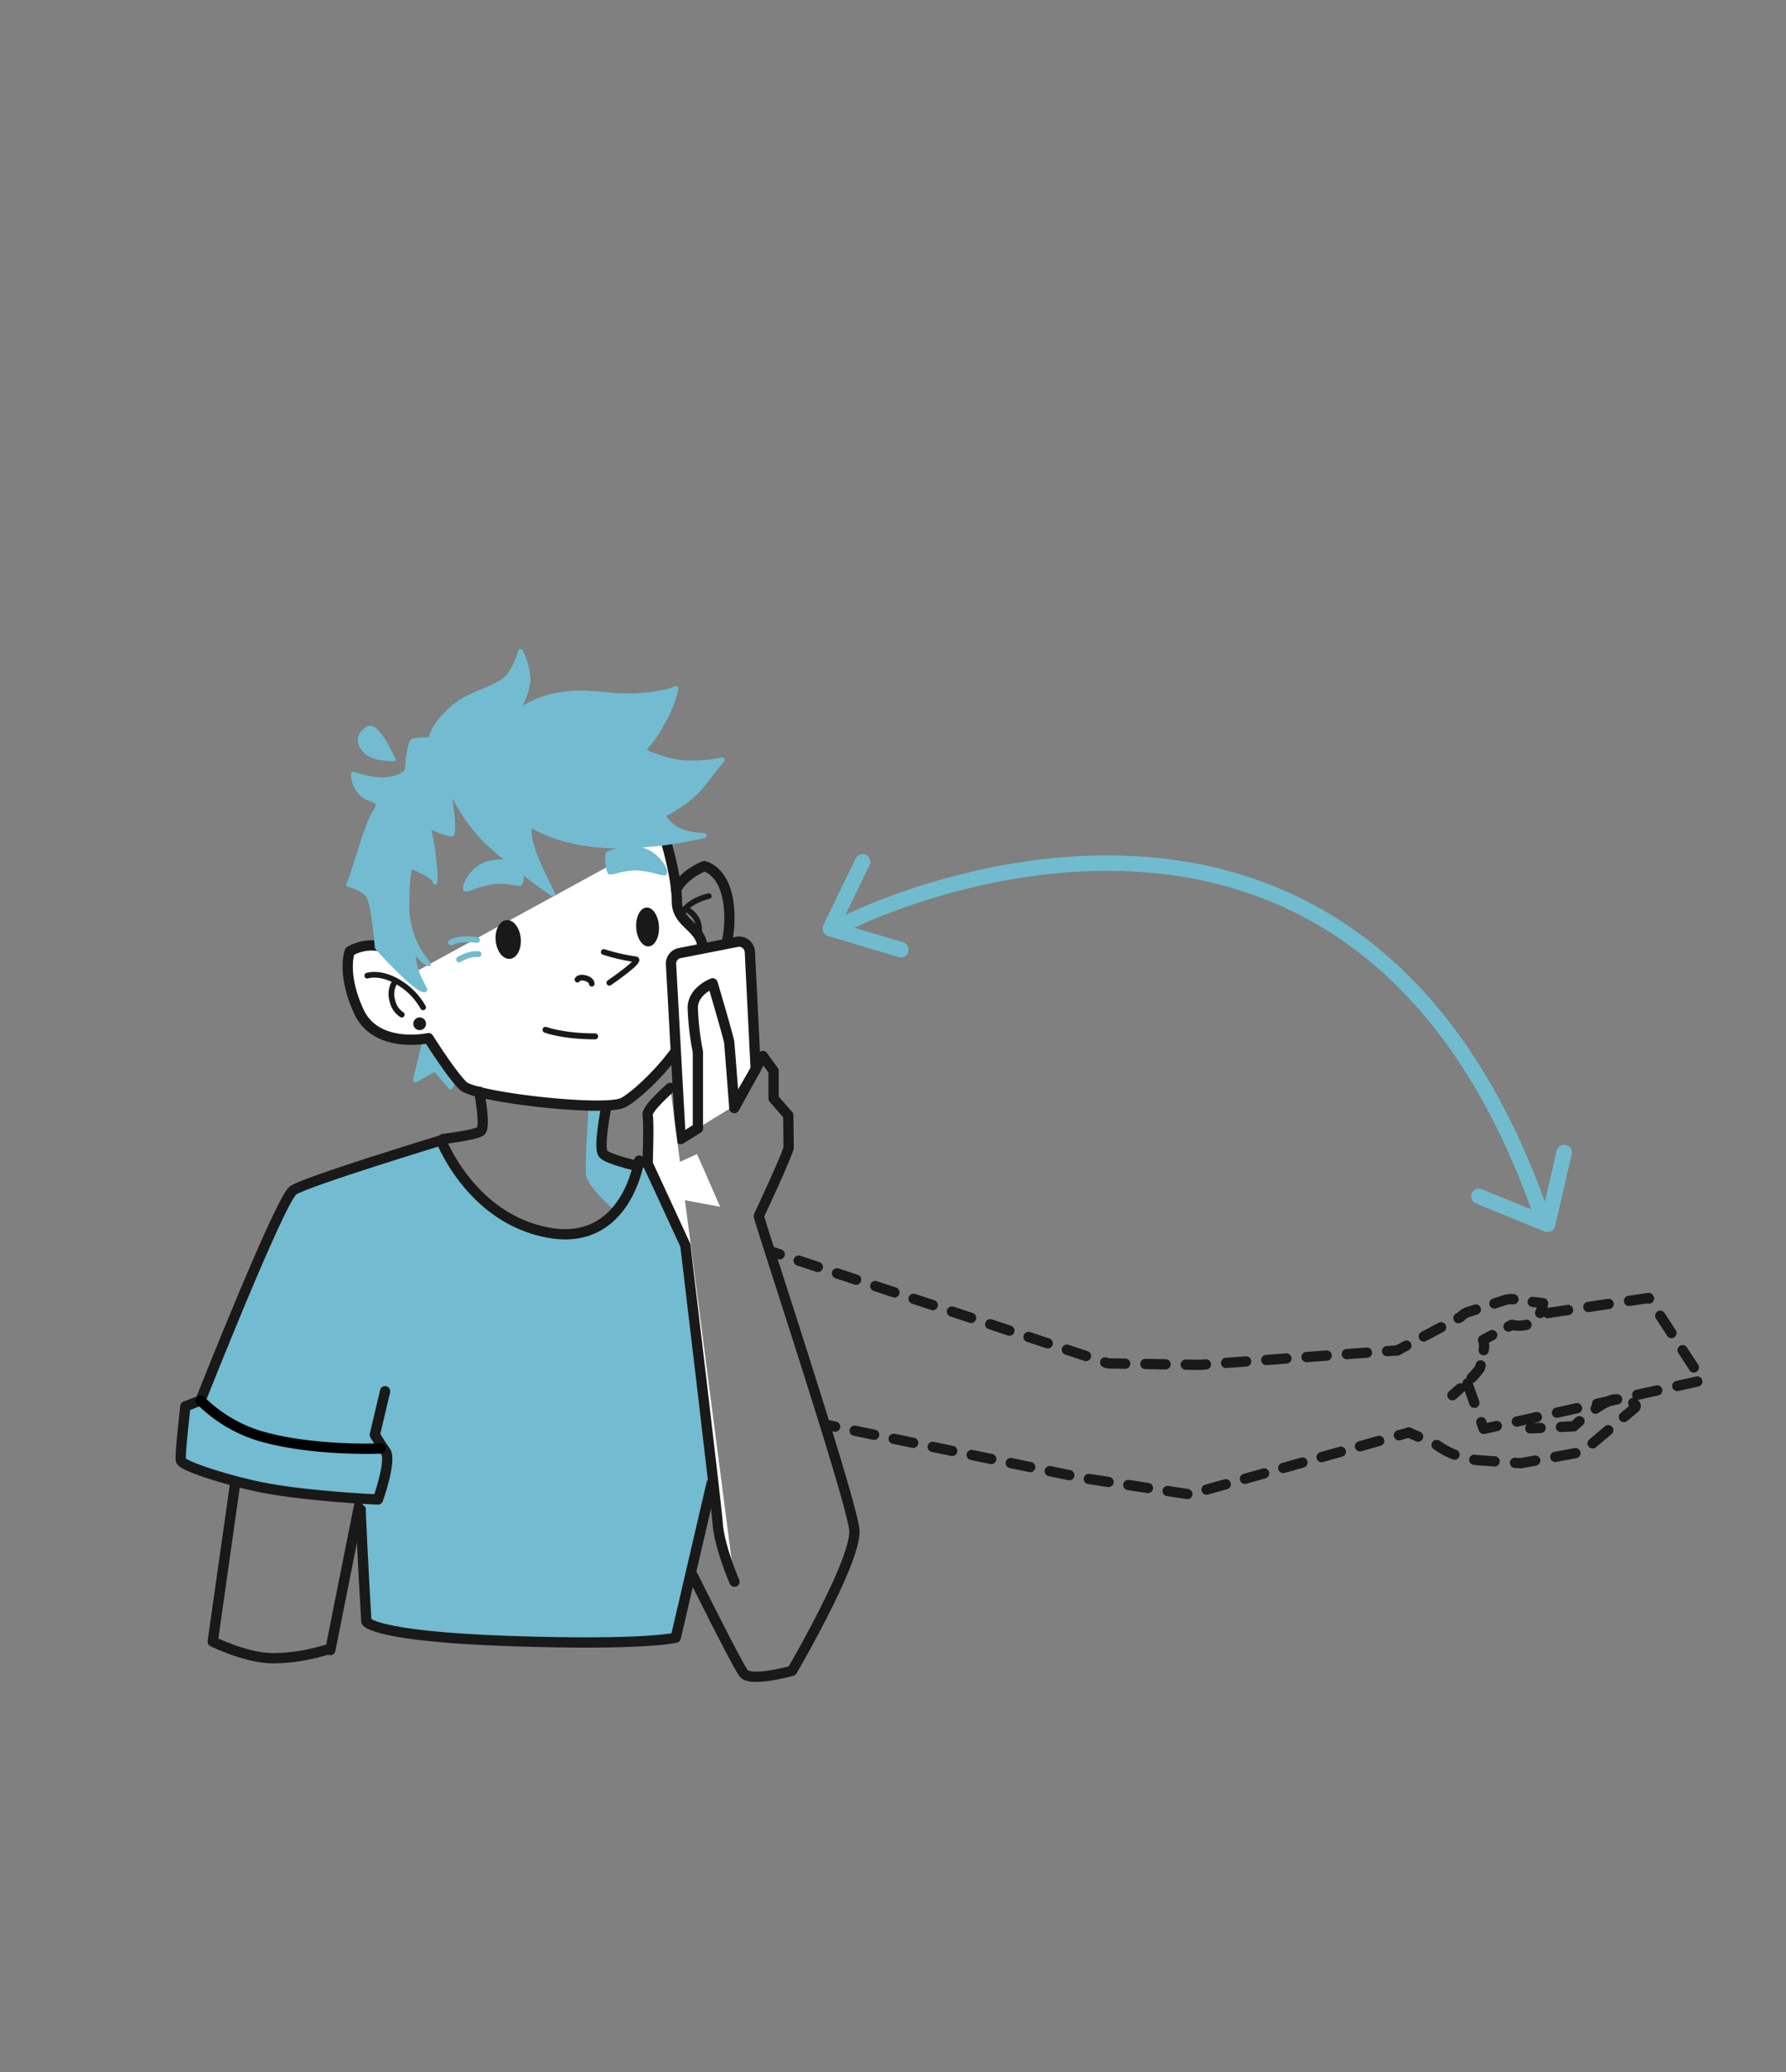 <svg id="Lager_1" data-name="Lager 1" xmlns="http://www.w3.org/2000/svg" viewBox="0 0 347.74 403.38"><rect x="0" y="0" width="347.74" height="403.38" fill="#808080" stroke="none"/><defs><style>.cls-1,.cls-2,.cls-8{fill:#72bbd0;}.cls-2,.cls-6{stroke:#72bbd0;}.cls-10,.cls-11,.cls-12,.cls-13,.cls-14,.cls-15,.cls-16,.cls-17,.cls-18,.cls-19,.cls-2,.cls-3,.cls-4,.cls-5,.cls-6,.cls-8{stroke-linecap:round;}.cls-10,.cls-12,.cls-13,.cls-14,.cls-15,.cls-16,.cls-17,.cls-18,.cls-19,.cls-2,.cls-3,.cls-4,.cls-6,.cls-8{stroke-linejoin:round;}.cls-2{stroke-width:0.65px;}.cls-3,.cls-9{fill:#fff;}.cls-11,.cls-13,.cls-14,.cls-15,.cls-16,.cls-17,.cls-18,.cls-19,.cls-3,.cls-4,.cls-5,.cls-8{stroke:#191919;}.cls-10,.cls-13,.cls-14,.cls-15,.cls-16,.cls-17,.cls-18,.cls-19,.cls-3,.cls-4,.cls-8{stroke-width:2px;}.cls-10,.cls-11,.cls-12,.cls-13,.cls-14,.cls-15,.cls-16,.cls-17,.cls-18,.cls-19,.cls-4,.cls-5,.cls-6{fill:none;}.cls-11,.cls-5{stroke-miterlimit:10;}.cls-5{stroke-width:1.11px;}.cls-6{stroke-width:1.13px;}.cls-7{fill:#191919;}.cls-10{stroke:#000;}.cls-11{stroke-width:1.16px;}.cls-12{stroke:#71bbcf;stroke-width:3px;}.cls-13{stroke-dasharray:4;}.cls-14{stroke-dasharray:3.88 3.88;}.cls-15{stroke-dasharray:3.93 3.93;}.cls-16{stroke-dasharray:3.98 3.98;}.cls-17{stroke-dasharray:3.82 3.82;}.cls-18{stroke-dasharray:3.61 3.61;}.cls-19{stroke-dasharray:3.04 3.04;}</style></defs><path class="cls-1" d="M121.83,237.55s-7.6-6.11-7.76-9,.52-12.68.52-12.68l3.36-.16-.56,8.91,10,4.79Z"/><path class="cls-2" d="M82.41,203.29l-1.67,6.88a.17.17,0,0,0,.24.19l3.55-2a.17.17,0,0,1,.21,0l2.88,3.35a.18.18,0,0,0,.29-.06l.68-2a.16.16,0,0,0,0-.15L84,203a.16.16,0,0,0-.17-.07l-1.32.24A.21.21,0,0,0,82.41,203.29Z"/><path class="cls-3" d="M129.32,162.7s2.44,7.55,2.47,12.78c0,4.5,5,4.9,5,9.28,0,1.91.83,8.77-2,14.61-3.66,7.58-11.36,14.32-13.51,15.32-3.81,1.78-28.81-1.09-31.1-3.29s-6.75-9.29-6.75-9.29-10.19,2.22-13.59-5.24-1.73-11.66-1.73-11.66a8.4,8.4,0,0,1,8-.27,7.87,7.87,0,0,1,4.21,4.58"/><path class="cls-4" d="M136.92,190s5-1.91,5.1-11c.1-9.46-4.9-10.37-4.9-10.37s-3.84,1.39-5.48,4.57"/><path class="cls-5" d="M82.38,196.11a13.11,13.11,0,0,0-4.87-4.93c-3.49-2.08-6-1.24-6-1.24"/><path class="cls-5" d="M78.22,197.53a4.26,4.26,0,0,1-1.83-2.75,4.41,4.41,0,0,1,.29-3.26"/><path class="cls-5" d="M117.55,185.33a38.54,38.54,0,0,0,6.09,1.41c1.71,0-5,4.59-5,4.59"/><path class="cls-5" d="M115.22,191.51s0-.75-1.24-1.09-1.55.29-1.55.29"/><path class="cls-6" d="M92.88,183a10.87,10.87,0,0,0-2.42-.12,6.2,6.2,0,0,0-2.64.58"/><path class="cls-6" d="M93.18,185.75a6.07,6.07,0,0,0-1.93.21,9.71,9.71,0,0,0-1.87.83"/><path class="cls-1" d="M101.68,168.17c.45.55.46,4-.2,4.25s-3.15-.62-5.54-.26c-3.73.57-5.38,2.16-5.75,1s1.75-4.66,4.57-5.46S101.13,167.5,101.68,168.17Z"/><path class="cls-1" d="M118,166c-.4.59-.1,4,.58,4.22s3.08-.9,5.49-.75c3.77.23,5.55,1.67,5.82.51s-2.16-4.49-5-5S118.44,165.33,118,166Z"/><path class="cls-5" d="M138,174.46s-3.67.76-5,3.06l-.4.68"/><path class="cls-5" d="M136.11,181.37a4.31,4.31,0,0,0-2.38-4.26"/><circle class="cls-7" cx="81.71" cy="199.31" r="1.24"/><path class="cls-2" d="M87.59,154.32a.14.14,0,0,1,.27-.09,35.49,35.49,0,0,0,7,9.92,125.85,125.85,0,0,0,12.68,10,.15.15,0,0,0,.21-.19c-.85-1.66-3.46-6.86-4.1-9.43a10.3,10.3,0,0,1-.47-3.62.15.15,0,0,1,.22-.1c1,.63,6.32,3.69,15.28,4a74,74,0,0,0,18.45-2,.15.15,0,0,0,0-.29c-1.48-.08-4.15-.37-5.57-1.4a7,7,0,0,1-2.24-2.26.14.14,0,0,1,.07-.19c.77-.39,5.09-2.65,7.56-5.84,2-2.63,3.29-4.19,3.8-4.82a.14.14,0,0,0-.14-.23,28.13,28.13,0,0,1-8.1.53,27.13,27.13,0,0,1-7-2.15.15.15,0,0,1,0-.25,21.18,21.18,0,0,0,3.62-5.23,21.37,21.37,0,0,0,2.64-6.63.15.15,0,0,0-.21-.16c-.68.32-2.91,1.17-7.79,1.38-6,.25-9.18-1.11-14.71-.18a19.79,19.79,0,0,0-7.87,3.05.14.14,0,0,1-.21-.19,12,12,0,0,0,2-5.7,14.18,14.18,0,0,0-1.49-5.47.14.14,0,0,0-.27,0c-.32,1.12-1.42,4.49-3.57,5.86-2.59,1.65-6.17,2.39-9.07,4.66-3.77,3-4.76,5.76-4.77,6.43a.15.15,0,0,1-.15.14,11.55,11.55,0,0,0-3.28.25c-.85.34-1.19,5.29-1.23,5.82a.1.1,0,0,1,0,.08c-.25.27-1.94,1.9-5.6,1.6a17.11,17.11,0,0,1-4.73-1.06.15.15,0,0,0-.16.18,5.6,5.6,0,0,0,1.61,3.84c1.77,1.72,4.32.86,2.63,3.4s-4.52,13.4-5.15,14.1a.15.15,0,0,0,.07.24c.78.22,3.33,1,4,2.6.79,1.75,1.42,8.78,1.49,9.58,0,.05,7,7.76,8.89,8.25s-.75-1.15-1.52-6c-.38-2.42,1.46.57,2.69,1s-4.11-3.41-4-11.72.9-7.09.9-7.09,3.85,1.46,4.27,2.67.47-1.62-.1-5.7a41.2,41.2,0,0,0-.83-4.66.14.14,0,0,1,.2-.17,17.18,17.18,0,0,0,4.06,1.47C88.78,162.66,88,156.84,87.59,154.32Z"/><path class="cls-2" d="M76.74,147.87c-.37-.64-3.31-7.49-5.32-6.05s-1.76,3.14-.18,4.65S76.74,147.87,76.74,147.87Z"/><path class="cls-4" d="M86.31,221.74s6.18-.76,7.26-1.51-.27-7.71-.27-7.71"/><path class="cls-4" d="M118,215.72s-1.54,7.8-.56,8.91,6.92,2.43,6.92,2.43"/><path class="cls-4" d="M45.85,288.35l-4.43,31.24s6.8,3.35,12,3.24c7.24-.16,10.78-2.22,10.89-1.58l5.86-29.39"/><path class="cls-8" d="M70.14,291.86c.39,10.91,1.2,23.84,1.2,23.84s1.37,2.87,27.87,3.78c26.32.9,32.36-.65,32.36-.65l7.22-31.06"/><path class="cls-2" d="M50.33,270c1.91,1,21.76,25.57,24,25.5s64-7.68,64-7.68L133,242.44,130.53,231,97.72,254.18Z"/><path class="cls-8" d="M135.88,230.08c-4-1.5-11.44-4.14-11.44-4.14S122,242.68,106.88,240s-21-18-21-18-26.25,8-28.79,9.73-18.06,40.93-18.06,40.93l-2.93,1.12s-1.13,9.59-.87,10.56,7,3.22,13.78,4.81c9.06,2.13,24.58,2.78,24.58,2.78s2.75-7.69,1.47-9.39c-.76-1-2.08-3.21-2.08-3.21l2-8.48"/><polygon class="cls-9" points="135.72 224.67 140.22 234.95 131.05 233.22 130.53 227.04 135.72 224.67"/><path class="cls-10" d="M39.06,272.65a27.8,27.8,0,0,0,11.12,6.78C60.43,282.58,74.11,282,74.11,282"/><ellipse class="cls-7" cx="98.95" cy="182.9" rx="2.45" ry="3.79" transform="translate(-16.02 9.62) rotate(-5.15)"/><ellipse class="cls-7" cx="126.1" cy="180.45" rx="2.22" ry="3.79" transform="translate(-9.62 7.12) rotate(-3.11)"/><path class="cls-3" d="M143,215.25l4.14-7.06L146,185.31a2.1,2.1,0,0,0-2.49-1.95l-11.18,2.19a2.09,2.09,0,0,0-1.68,2.17l1.87,34,3.38-2.09"/><path class="cls-4" d="M132.5,221.74l3.38-2.09V204.76a52,52,0,0,1-1-8.65c.09-3.26,3.87-4.67,3.87-4.67s3.14,10.63,3.23,11.48,1,12.8,1,12.8l5.54-10.14,2.1,2.9v5.38l2.86,3.27.07,6.28c-.43,1.88-5.8,13.3-5.8,13.3,0,.83,18.09,55.31,18.59,61.16s-12.12,27.4-12.12,27.4-8.09,2.27-9.44.47-9.89-19-9.89-19"/><path class="cls-3" d="M143,307.92s-3-6.87-3.28-11.5c-.13-2.59-6.28-54-6.28-54l-7.35-15.91s.3-8.19,0-9.4,4.43-5.33,4.43-5.33"/><path class="cls-11" d="M106.21,200.48s3.34,1.28,9.67,1.28"/><path class="cls-12" d="M165,179.6S262.72,130,300,236.17"/><polyline class="cls-12" points="287.94 232.91 301.32 238.36 304.55 224.37"/><polyline class="cls-12" points="167.95 167.78 161.65 180.78 175.41 184.89"/><polyline class="cls-13" points="301.35 255.62 321 252.69 331.44 268.74 288.88 278.18 285.19 267.86"/><line class="cls-4" x1="160.64" y1="277.33" x2="162.6" y2="277.74"/><polyline class="cls-14" points="166.4 278.53 210.99 287.77 231.66 290.93 270.5 279.95"/><line class="cls-4" x1="272.36" y1="279.42" x2="274.29" y2="278.88"/><line class="cls-4" x1="272.06" y1="262.9" x2="270.07" y2="263.04"/><polyline class="cls-15" points="266.15 263.33 233.55 265.71 215.77 265.43 153.68 244.81"/><line class="cls-4" x1="151.81" y1="244.19" x2="149.92" y2="243.56"/><line class="cls-4" x1="297.96" y1="278.08" x2="299.96" y2="277.99"/><path class="cls-16" d="M303.93,277.8l2.48-.12s5.07-4.76,7.95-5.26a4.78,4.78,0,0,1,3.95.94.47.47,0,0,1,0,.72l-10.19,8.57-12,2.21-8.1-.57a16.14,16.14,0,0,1-8.31-3l-1.77-.78"/><line class="cls-4" x1="276.12" y1="279.68" x2="274.29" y2="278.88"/><line class="cls-4" x1="272.06" y1="262.9" x2="273.83" y2="261.96"/><path class="cls-17" d="M277.21,260.18l7.17-3.79a3.43,3.43,0,0,1,1.86-1.08l6.78-2.22a4.2,4.2,0,0,1,2.14-.07l1.38.18"/><path class="cls-4" d="M298.43,253.45l2,.26a6.07,6.07,0,0,1-.56,1.9"/><path class="cls-18" d="M297.21,257.91a5.84,5.84,0,0,1-2.85,0l-2.23,1.19"/><path class="cls-4" d="M290.53,259.92l-1.76.94a4,4,0,0,1,.11,2"/><path class="cls-19" d="M288.28,265.82c-.06.19-.11.38-.17.58a15.44,15.44,0,0,1-2.69,2.87"/><path class="cls-4" d="M284.29,270.3l-1.5,1.33"/></svg>